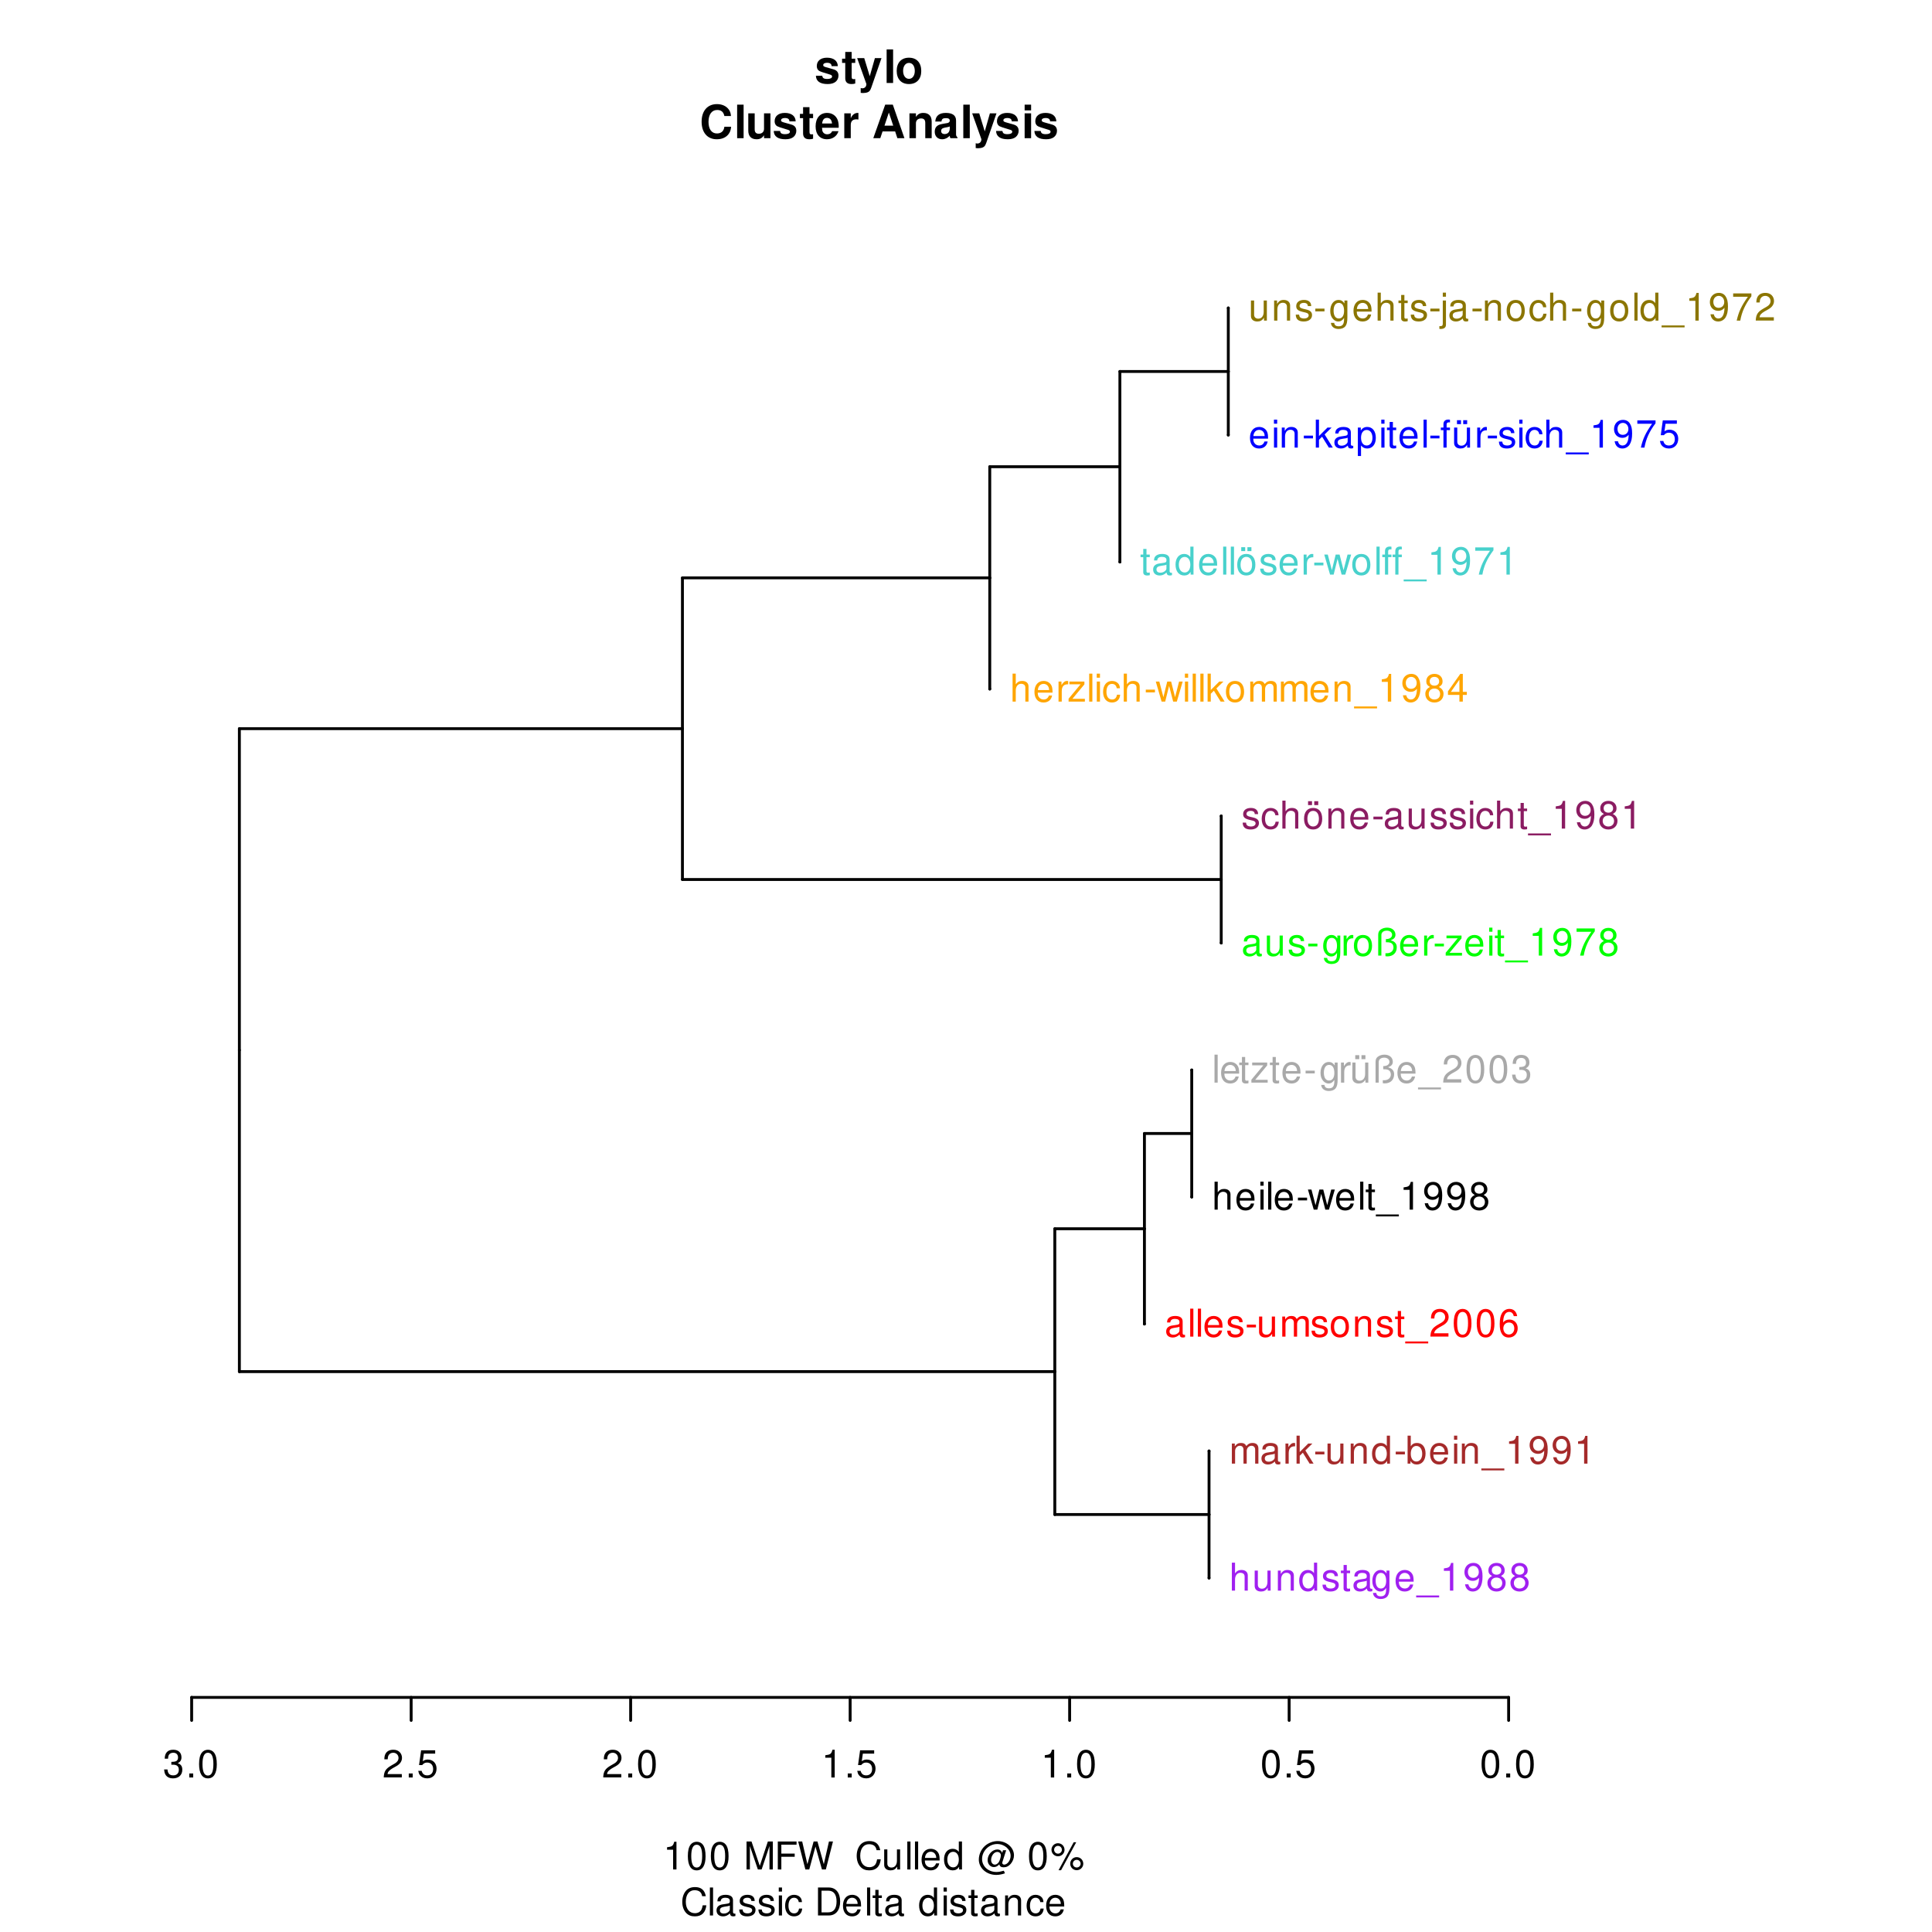 <?xml version="1.0" encoding="UTF-8"?>
<svg xmlns="http://www.w3.org/2000/svg" xmlns:xlink="http://www.w3.org/1999/xlink" width="504pt" height="504pt" viewBox="0 0 504 504" version="1.1">
<defs>
<g>
<symbol overflow="visible" id="glyph0-0">
<path style="stroke:none;" d=""/>
</symbol>
<symbol overflow="visible" id="glyph0-1">
<path style="stroke:none;" d="M 2.203 -3.328 L 2.688 -3.328 C 3.656 -3.328 4.156 -2.875 4.156 -2.016 C 4.156 -1.094 3.609 -0.547 2.703 -0.547 C 1.734 -0.547 1.266 -1.047 1.203 -2.094 L 0.312 -2.094 C 0.359 -1.516 0.453 -1.141 0.625 -0.812 C 1 -0.125 1.688 0.234 2.656 0.234 C 4.125 0.234 5.062 -0.656 5.062 -2.016 C 5.062 -2.938 4.703 -3.438 3.859 -3.734 C 4.516 -4.016 4.844 -4.516 4.844 -5.234 C 4.844 -6.484 4.047 -7.234 2.688 -7.234 C 1.266 -7.234 0.5 -6.438 0.469 -4.906 L 1.344 -4.906 C 1.359 -5.344 1.406 -5.594 1.516 -5.812 C 1.703 -6.219 2.156 -6.453 2.703 -6.453 C 3.484 -6.453 3.953 -5.984 3.953 -5.203 C 3.953 -4.703 3.766 -4.391 3.375 -4.219 C 3.141 -4.125 2.812 -4.078 2.203 -4.062 Z M 2.203 -3.328 "/>
</symbol>
<symbol overflow="visible" id="glyph0-2">
<path style="stroke:none;" d="M 1.906 -1.047 L 0.875 -1.047 L 0.875 0 L 1.906 0 Z M 1.906 -1.047 "/>
</symbol>
<symbol overflow="visible" id="glyph0-3">
<path style="stroke:none;" d="M 2.75 -7.234 C 2.094 -7.234 1.484 -6.938 1.125 -6.438 C 0.656 -5.797 0.438 -4.844 0.438 -3.5 C 0.438 -1.062 1.234 0.234 2.75 0.234 C 4.25 0.234 5.062 -1.062 5.062 -3.438 C 5.062 -4.844 4.844 -5.781 4.375 -6.438 C 4.016 -6.938 3.422 -7.234 2.75 -7.234 Z M 2.75 -6.453 C 3.703 -6.453 4.172 -5.484 4.172 -3.516 C 4.172 -1.453 3.703 -0.5 2.734 -0.5 C 1.797 -0.5 1.328 -1.5 1.328 -3.484 C 1.328 -5.484 1.797 -6.453 2.75 -6.453 Z M 2.75 -6.453 "/>
</symbol>
<symbol overflow="visible" id="glyph0-4">
<path style="stroke:none;" d="M 5.062 -0.875 L 1.328 -0.875 C 1.422 -1.469 1.734 -1.844 2.609 -2.375 L 3.609 -2.938 C 4.594 -3.484 5.109 -4.234 5.109 -5.125 C 5.109 -5.719 4.875 -6.281 4.453 -6.672 C 4.031 -7.047 3.516 -7.234 2.844 -7.234 C 1.938 -7.234 1.266 -6.906 0.875 -6.297 C 0.625 -5.906 0.516 -5.453 0.5 -4.734 L 1.375 -4.734 C 1.406 -5.219 1.469 -5.516 1.594 -5.75 C 1.812 -6.188 2.281 -6.453 2.812 -6.453 C 3.609 -6.453 4.203 -5.875 4.203 -5.094 C 4.203 -4.516 3.875 -4.016 3.25 -3.656 L 2.328 -3.125 C 0.844 -2.266 0.422 -1.594 0.344 -0.016 L 5.062 -0.016 Z M 5.062 -0.875 "/>
</symbol>
<symbol overflow="visible" id="glyph0-5">
<path style="stroke:none;" d="M 4.766 -7.094 L 1.094 -7.094 L 0.562 -3.234 L 1.375 -3.234 C 1.797 -3.719 2.125 -3.891 2.688 -3.891 C 3.641 -3.891 4.234 -3.234 4.234 -2.188 C 4.234 -1.172 3.641 -0.547 2.688 -0.547 C 1.906 -0.547 1.438 -0.938 1.234 -1.734 L 0.344 -1.734 C 0.469 -1.156 0.562 -0.875 0.781 -0.625 C 1.188 -0.078 1.906 0.234 2.703 0.234 C 4.125 0.234 5.125 -0.812 5.125 -2.312 C 5.125 -3.703 4.203 -4.672 2.844 -4.672 C 2.344 -4.672 1.938 -4.547 1.531 -4.234 L 1.812 -6.219 L 4.766 -6.219 Z M 4.766 -7.094 "/>
</symbol>
<symbol overflow="visible" id="glyph0-6">
<path style="stroke:none;" d="M 2.594 -5.156 L 2.594 0 L 3.469 0 L 3.469 -7.234 L 2.891 -7.234 C 2.578 -6.125 2.375 -5.969 1.016 -5.797 L 1.016 -5.156 Z M 2.594 -5.156 "/>
</symbol>
<symbol overflow="visible" id="glyph0-7">
<path style="stroke:none;" d="M 0.703 -7.297 L 0.703 0 L 1.531 0 L 1.531 -2.891 C 1.531 -3.953 2.094 -4.656 2.953 -4.656 C 3.234 -4.656 3.484 -4.578 3.688 -4.438 C 3.938 -4.25 4.031 -4 4.031 -3.625 L 4.031 0 L 4.859 0 L 4.859 -3.953 C 4.859 -4.844 4.234 -5.391 3.203 -5.391 C 2.469 -5.391 2.016 -5.156 1.531 -4.516 L 1.531 -7.297 Z M 0.703 -7.297 "/>
</symbol>
<symbol overflow="visible" id="glyph0-8">
<path style="stroke:none;" d="M 4.812 0 L 4.812 -5.234 L 3.984 -5.234 L 3.984 -2.266 C 3.984 -1.203 3.438 -0.5 2.562 -0.5 C 1.906 -0.5 1.484 -0.906 1.484 -1.531 L 1.484 -5.234 L 0.656 -5.234 L 0.656 -1.203 C 0.656 -0.328 1.297 0.234 2.312 0.234 C 3.094 0.234 3.578 -0.047 4.062 -0.734 L 4.062 0 Z M 4.812 0 "/>
</symbol>
<symbol overflow="visible" id="glyph0-9">
<path style="stroke:none;" d="M 0.703 -5.234 L 0.703 0 L 1.547 0 L 1.547 -2.891 C 1.547 -3.953 2.094 -4.656 2.953 -4.656 C 3.625 -4.656 4.047 -4.266 4.047 -3.625 L 4.047 0 L 4.875 0 L 4.875 -3.953 C 4.875 -4.828 4.219 -5.391 3.203 -5.391 C 2.438 -5.391 1.938 -5.094 1.469 -4.359 L 1.469 -5.234 Z M 0.703 -5.234 "/>
</symbol>
<symbol overflow="visible" id="glyph0-10">
<path style="stroke:none;" d="M 4.953 -7.297 L 4.125 -7.297 L 4.125 -4.578 C 3.766 -5.109 3.203 -5.391 2.516 -5.391 C 1.156 -5.391 0.266 -4.297 0.266 -2.625 C 0.266 -0.859 1.125 0.234 2.547 0.234 C 3.266 0.234 3.766 -0.047 4.203 -0.688 L 4.203 0 L 4.953 0 Z M 2.656 -4.609 C 3.547 -4.609 4.125 -3.812 4.125 -2.562 C 4.125 -1.344 3.547 -0.547 2.656 -0.547 C 1.734 -0.547 1.125 -1.359 1.125 -2.578 C 1.125 -3.797 1.734 -4.609 2.656 -4.609 Z M 2.656 -4.609 "/>
</symbol>
<symbol overflow="visible" id="glyph0-11">
<path style="stroke:none;" d="M 4.375 -3.781 C 4.375 -4.812 3.688 -5.391 2.484 -5.391 C 1.266 -5.391 0.469 -4.766 0.469 -3.797 C 0.469 -2.969 0.891 -2.578 2.125 -2.281 L 2.906 -2.094 C 3.484 -1.953 3.719 -1.734 3.719 -1.375 C 3.719 -0.875 3.234 -0.547 2.5 -0.547 C 2.047 -0.547 1.672 -0.672 1.453 -0.891 C 1.328 -1.047 1.266 -1.188 1.219 -1.562 L 0.344 -1.562 C 0.375 -0.344 1.062 0.234 2.438 0.234 C 3.75 0.234 4.594 -0.422 4.594 -1.438 C 4.594 -2.203 4.156 -2.641 3.109 -2.891 L 2.312 -3.078 C 1.625 -3.234 1.344 -3.453 1.344 -3.828 C 1.344 -4.312 1.766 -4.625 2.453 -4.625 C 3.125 -4.625 3.484 -4.328 3.5 -3.781 Z M 4.375 -3.781 "/>
</symbol>
<symbol overflow="visible" id="glyph0-12">
<path style="stroke:none;" d="M 2.547 -5.234 L 1.688 -5.234 L 1.688 -6.688 L 0.844 -6.688 L 0.844 -5.234 L 0.141 -5.234 L 0.141 -4.562 L 0.844 -4.562 L 0.844 -0.594 C 0.844 -0.062 1.203 0.234 1.859 0.234 C 2.078 0.234 2.266 0.203 2.547 0.156 L 2.547 -0.547 C 2.422 -0.516 2.312 -0.5 2.141 -0.5 C 1.781 -0.5 1.688 -0.594 1.688 -0.969 L 1.688 -4.562 L 2.547 -4.562 Z M 2.547 -5.234 "/>
</symbol>
<symbol overflow="visible" id="glyph0-13">
<path style="stroke:none;" d="M 5.344 -0.484 C 5.266 -0.469 5.219 -0.469 5.172 -0.469 C 4.875 -0.469 4.719 -0.625 4.719 -0.875 L 4.719 -3.953 C 4.719 -4.891 4.047 -5.391 2.75 -5.391 C 1.984 -5.391 1.375 -5.172 1.016 -4.781 C 0.766 -4.516 0.672 -4.203 0.656 -3.688 L 1.484 -3.688 C 1.562 -4.328 1.938 -4.625 2.719 -4.625 C 3.484 -4.625 3.891 -4.344 3.891 -3.844 L 3.891 -3.625 C 3.875 -3.266 3.703 -3.125 3.016 -3.047 C 1.844 -2.891 1.656 -2.844 1.344 -2.719 C 0.734 -2.453 0.422 -2 0.422 -1.312 C 0.422 -0.375 1.078 0.234 2.141 0.234 C 2.797 0.234 3.328 0 3.922 -0.547 C 3.984 0 4.234 0.234 4.781 0.234 C 4.953 0.234 5.062 0.203 5.344 0.141 Z M 3.891 -1.656 C 3.891 -1.375 3.812 -1.203 3.562 -0.969 C 3.219 -0.656 2.812 -0.5 2.312 -0.5 C 1.672 -0.5 1.297 -0.812 1.297 -1.344 C 1.297 -1.891 1.656 -2.172 2.547 -2.297 C 3.438 -2.422 3.609 -2.453 3.891 -2.594 Z M 3.891 -1.656 "/>
</symbol>
<symbol overflow="visible" id="glyph0-14">
<path style="stroke:none;" d="M 4.047 -5.234 L 4.047 -4.484 C 3.625 -5.109 3.156 -5.391 2.5 -5.391 C 1.234 -5.391 0.344 -4.203 0.344 -2.531 C 0.344 -1.656 0.562 -1.016 1.016 -0.484 C 1.406 -0.016 1.906 0.234 2.438 0.234 C 3.062 0.234 3.516 -0.047 3.953 -0.703 L 3.953 -0.438 C 3.953 0.953 3.562 1.484 2.531 1.484 C 1.812 1.484 1.453 1.203 1.375 0.594 L 0.516 0.594 C 0.594 1.562 1.375 2.188 2.516 2.188 C 3.281 2.188 3.922 1.938 4.266 1.516 C 4.656 1.016 4.812 0.375 4.812 -0.859 L 4.812 -5.234 Z M 2.578 -4.625 C 3.453 -4.625 3.953 -3.875 3.953 -2.547 C 3.953 -1.281 3.453 -0.547 2.578 -0.547 C 1.719 -0.547 1.219 -1.297 1.219 -2.578 C 1.219 -3.859 1.719 -4.625 2.578 -4.625 Z M 2.578 -4.625 "/>
</symbol>
<symbol overflow="visible" id="glyph0-15">
<path style="stroke:none;" d="M 5.125 -2.344 C 5.125 -3.141 5.062 -3.625 4.922 -4.016 C 4.578 -4.875 3.781 -5.391 2.797 -5.391 C 1.344 -5.391 0.406 -4.281 0.406 -2.547 C 0.406 -0.812 1.297 0.234 2.781 0.234 C 3.984 0.234 4.812 -0.453 5.016 -1.594 L 4.188 -1.594 C 3.953 -0.906 3.484 -0.547 2.812 -0.547 C 2.281 -0.547 1.828 -0.781 1.547 -1.219 C 1.344 -1.516 1.281 -1.812 1.266 -2.344 Z M 1.297 -3.016 C 1.359 -3.984 1.953 -4.625 2.797 -4.625 C 3.641 -4.625 4.234 -3.953 4.234 -3.016 Z M 1.297 -3.016 "/>
</symbol>
<symbol overflow="visible" id="glyph0-16">
<path style="stroke:none;" d="M 5.781 1.266 L -0.219 1.266 L -0.219 1.766 L 5.781 1.766 Z M 5.781 1.266 "/>
</symbol>
<symbol overflow="visible" id="glyph0-17">
<path style="stroke:none;" d="M 0.531 -1.656 C 0.703 -0.469 1.453 0.234 2.547 0.234 C 3.328 0.234 4.031 -0.156 4.453 -0.797 C 4.891 -1.516 5.094 -2.391 5.094 -3.703 C 5.094 -4.922 4.906 -5.688 4.484 -6.328 C 4.094 -6.922 3.484 -7.234 2.703 -7.234 C 1.344 -7.234 0.375 -6.219 0.375 -4.812 C 0.375 -3.484 1.281 -2.547 2.562 -2.547 C 3.234 -2.547 3.734 -2.797 4.188 -3.344 C 4.172 -1.547 3.609 -0.547 2.594 -0.547 C 1.984 -0.547 1.547 -0.953 1.406 -1.656 Z M 2.688 -6.453 C 3.516 -6.453 4.125 -5.766 4.125 -4.844 C 4.125 -3.953 3.531 -3.328 2.656 -3.328 C 1.812 -3.328 1.281 -3.938 1.281 -4.891 C 1.281 -5.797 1.875 -6.453 2.688 -6.453 Z M 2.688 -6.453 "/>
</symbol>
<symbol overflow="visible" id="glyph0-18">
<path style="stroke:none;" d="M 3.906 -3.812 C 4.656 -4.266 4.875 -4.625 4.875 -5.297 C 4.875 -6.438 4.016 -7.234 2.75 -7.234 C 1.5 -7.234 0.625 -6.438 0.625 -5.312 C 0.625 -4.625 0.844 -4.266 1.578 -3.812 C 0.766 -3.406 0.375 -2.812 0.375 -2.016 C 0.375 -0.688 1.344 0.234 2.75 0.234 C 4.156 0.234 5.125 -0.688 5.125 -2.016 C 5.125 -2.812 4.734 -3.406 3.906 -3.812 Z M 2.75 -6.453 C 3.5 -6.453 3.984 -6 3.984 -5.281 C 3.984 -4.594 3.484 -4.156 2.75 -4.156 C 2 -4.156 1.516 -4.594 1.516 -5.297 C 1.516 -6 2 -6.453 2.75 -6.453 Z M 2.75 -3.406 C 3.625 -3.406 4.234 -2.828 4.234 -1.984 C 4.234 -1.125 3.641 -0.547 2.734 -0.547 C 1.875 -0.547 1.266 -1.141 1.266 -1.984 C 1.266 -2.844 1.859 -3.406 2.75 -3.406 Z M 2.75 -3.406 "/>
</symbol>
<symbol overflow="visible" id="glyph0-19">
<path style="stroke:none;" d="M 0.703 -5.234 L 0.703 0 L 1.547 0 L 1.547 -3.297 C 1.547 -4.047 2.094 -4.656 2.766 -4.656 C 3.391 -4.656 3.734 -4.281 3.734 -3.609 L 3.734 0 L 4.578 0 L 4.578 -3.297 C 4.578 -4.047 5.125 -4.656 5.812 -4.656 C 6.422 -4.656 6.781 -4.266 6.781 -3.609 L 6.781 0 L 7.625 0 L 7.625 -3.938 C 7.625 -4.875 7.078 -5.391 6.094 -5.391 C 5.406 -5.391 4.984 -5.188 4.484 -4.594 C 4.188 -5.156 3.766 -5.391 3.078 -5.391 C 2.375 -5.391 1.906 -5.125 1.469 -4.5 L 1.469 -5.234 Z M 0.703 -5.234 "/>
</symbol>
<symbol overflow="visible" id="glyph0-20">
<path style="stroke:none;" d="M 0.688 -5.234 L 0.688 0 L 1.531 0 L 1.531 -2.719 C 1.547 -3.984 2.062 -4.547 3.203 -4.516 L 3.203 -5.359 C 3.062 -5.375 2.984 -5.391 2.891 -5.391 C 2.344 -5.391 1.938 -5.062 1.453 -4.297 L 1.453 -5.234 Z M 0.688 -5.234 "/>
</symbol>
<symbol overflow="visible" id="glyph0-21">
<path style="stroke:none;" d="M 1.406 -7.297 L 0.578 -7.297 L 0.578 0 L 1.406 0 L 1.406 -2.047 L 2.219 -2.844 L 3.984 0 L 5.016 0 L 2.875 -3.438 L 4.703 -5.234 L 3.625 -5.234 L 1.406 -3.016 Z M 1.406 -7.297 "/>
</symbol>
<symbol overflow="visible" id="glyph0-22">
<path style="stroke:none;" d="M 2.844 -3.125 L 0.453 -3.125 L 0.453 -2.406 L 2.844 -2.406 Z M 2.844 -3.125 "/>
</symbol>
<symbol overflow="visible" id="glyph0-23">
<path style="stroke:none;" d="M 0.547 -7.297 L 0.547 0 L 1.297 0 L 1.297 -0.672 C 1.688 -0.062 2.219 0.234 2.953 0.234 C 4.328 0.234 5.234 -0.906 5.234 -2.641 C 5.234 -4.344 4.375 -5.391 2.984 -5.391 C 2.266 -5.391 1.766 -5.125 1.375 -4.531 L 1.375 -7.297 Z M 2.828 -4.609 C 3.766 -4.609 4.359 -3.797 4.359 -2.547 C 4.359 -1.359 3.734 -0.547 2.828 -0.547 C 1.938 -0.547 1.375 -1.344 1.375 -2.578 C 1.375 -3.812 1.938 -4.609 2.828 -4.609 Z M 2.828 -4.609 "/>
</symbol>
<symbol overflow="visible" id="glyph0-24">
<path style="stroke:none;" d="M 1.5 -5.234 L 0.672 -5.234 L 0.672 0 L 1.5 0 Z M 1.5 -7.297 L 0.656 -7.297 L 0.656 -6.234 L 1.5 -6.234 Z M 1.5 -7.297 "/>
</symbol>
<symbol overflow="visible" id="glyph0-25">
<path style="stroke:none;" d="M 1.516 -7.297 L 0.688 -7.297 L 0.688 0 L 1.516 0 Z M 1.516 -7.297 "/>
</symbol>
<symbol overflow="visible" id="glyph0-26">
<path style="stroke:none;" d="M 2.719 -5.391 C 1.234 -5.391 0.359 -4.344 0.359 -2.578 C 0.359 -0.812 1.234 0.234 2.734 0.234 C 4.203 0.234 5.094 -0.812 5.094 -2.547 C 5.094 -4.359 4.234 -5.391 2.719 -5.391 Z M 2.734 -4.625 C 3.672 -4.625 4.234 -3.844 4.234 -2.547 C 4.234 -1.312 3.656 -0.547 2.734 -0.547 C 1.797 -0.547 1.234 -1.312 1.234 -2.578 C 1.234 -3.844 1.797 -4.625 2.734 -4.625 Z M 2.734 -4.625 "/>
</symbol>
<symbol overflow="visible" id="glyph0-27">
<path style="stroke:none;" d="M 4.984 -5.344 C 4.812 -6.531 4.047 -7.234 2.969 -7.234 C 2.188 -7.234 1.484 -6.844 1.062 -6.203 C 0.625 -5.484 0.438 -4.609 0.438 -3.297 C 0.438 -2.078 0.594 -1.312 1.031 -0.672 C 1.406 -0.078 2.031 0.234 2.812 0.234 C 4.156 0.234 5.125 -0.781 5.125 -2.188 C 5.125 -3.516 4.234 -4.453 2.953 -4.453 C 2.266 -4.453 1.703 -4.203 1.328 -3.672 C 1.344 -5.453 1.906 -6.453 2.906 -6.453 C 3.531 -6.453 3.953 -6.047 4.094 -5.344 Z M 2.844 -3.688 C 3.703 -3.688 4.234 -3.078 4.234 -2.125 C 4.234 -1.203 3.625 -0.547 2.812 -0.547 C 2 -0.547 1.375 -1.234 1.375 -2.156 C 1.375 -3.062 1.984 -3.688 2.844 -3.688 Z M 2.844 -3.688 "/>
</symbol>
<symbol overflow="visible" id="glyph0-28">
<path style="stroke:none;" d="M 5.547 0 L 7.078 -5.234 L 6.141 -5.234 L 5.094 -1.156 L 4.062 -5.234 L 3.047 -5.234 L 2.047 -1.156 L 0.984 -5.234 L 0.062 -5.234 L 1.578 0 L 2.516 0 L 3.531 -4.109 L 4.594 0 Z M 5.547 0 "/>
</symbol>
<symbol overflow="visible" id="glyph0-29">
<path style="stroke:none;" d="M 4.438 -5.234 L 0.516 -5.234 L 0.516 -4.516 L 3.438 -4.516 L 0.312 -0.75 L 0.312 0 L 4.562 0 L 4.562 -0.734 L 1.312 -0.734 L 4.438 -4.5 Z M 4.438 -5.234 "/>
</symbol>
<symbol overflow="visible" id="glyph0-30">
<path style="stroke:none;" d="M 4.812 0 L 4.812 -5.234 L 3.984 -5.234 L 3.984 -2.266 C 3.984 -1.203 3.438 -0.5 2.562 -0.5 C 1.906 -0.5 1.484 -0.906 1.484 -1.531 L 1.484 -5.234 L 0.656 -5.234 L 0.656 -1.203 C 0.656 -0.328 1.297 0.234 2.312 0.234 C 3.094 0.234 3.578 -0.047 4.062 -0.734 L 4.062 0 Z M 2.453 -7.156 L 1.406 -7.156 L 1.406 -6.125 L 2.453 -6.125 Z M 4.062 -7.156 L 3.031 -7.156 L 3.031 -6.125 L 4.062 -6.125 Z M 4.062 -7.156 "/>
</symbol>
<symbol overflow="visible" id="glyph0-31">
<path style="stroke:none;" d="M 2.703 -3.484 L 2.875 -3.484 C 3.406 -3.484 3.641 -3.453 3.891 -3.359 C 4.406 -3.172 4.688 -2.734 4.688 -2.125 C 4.688 -1.234 3.984 -0.625 3 -0.625 L 2.594 -0.625 L 2.594 0.156 C 2.766 0.188 2.875 0.203 3.062 0.203 C 4.594 0.203 5.547 -0.719 5.547 -2.188 C 5.547 -2.734 5.391 -3.125 5.016 -3.469 C 4.734 -3.719 4.469 -3.844 3.953 -4.016 C 4.812 -4.297 5.203 -4.734 5.203 -5.453 C 5.203 -6.547 4.312 -7.297 3.016 -7.297 C 2.344 -7.297 1.734 -7.094 1.266 -6.734 C 0.875 -6.422 0.703 -6.016 0.703 -5.375 L 0.703 0 L 1.531 0 L 1.531 -5.375 C 1.531 -6.062 2.094 -6.516 2.953 -6.516 C 3.766 -6.516 4.328 -6.062 4.328 -5.422 C 4.328 -4.766 3.703 -4.312 2.812 -4.312 L 2.703 -4.312 Z M 2.703 -3.484 "/>
</symbol>
<symbol overflow="visible" id="glyph0-32">
<path style="stroke:none;" d="M 5.203 -7.094 L 0.453 -7.094 L 0.453 -6.219 L 4.297 -6.219 C 2.594 -3.812 1.906 -2.328 1.375 0 L 2.312 0 C 2.703 -2.266 3.594 -4.219 5.203 -6.344 Z M 5.203 -7.094 "/>
</symbol>
<symbol overflow="visible" id="glyph0-33">
<path style="stroke:none;" d="M 4.703 -3.484 C 4.672 -3.984 4.562 -4.312 4.359 -4.609 C 4 -5.094 3.375 -5.391 2.641 -5.391 C 1.219 -5.391 0.312 -4.266 0.312 -2.531 C 0.312 -0.844 1.203 0.234 2.625 0.234 C 3.875 0.234 4.672 -0.516 4.766 -1.797 L 3.938 -1.797 C 3.797 -0.953 3.359 -0.547 2.656 -0.547 C 1.734 -0.547 1.188 -1.297 1.188 -2.531 C 1.188 -3.844 1.719 -4.625 2.625 -4.625 C 3.328 -4.625 3.766 -4.203 3.875 -3.484 Z M 4.703 -3.484 "/>
</symbol>
<symbol overflow="visible" id="glyph0-34">
<path style="stroke:none;" d="M 2.719 -5.391 C 1.234 -5.391 0.359 -4.344 0.359 -2.578 C 0.359 -0.812 1.234 0.234 2.734 0.234 C 4.203 0.234 5.094 -0.812 5.094 -2.547 C 5.094 -4.359 4.234 -5.391 2.719 -5.391 Z M 2.734 -4.625 C 3.672 -4.625 4.234 -3.844 4.234 -2.547 C 4.234 -1.312 3.656 -0.547 2.734 -0.547 C 1.797 -0.547 1.234 -1.312 1.234 -2.578 C 1.234 -3.844 1.797 -4.625 2.734 -4.625 Z M 2.438 -7.156 L 1.406 -7.156 L 1.406 -6.125 L 2.438 -6.125 Z M 4.062 -7.156 L 3.016 -7.156 L 3.016 -6.125 L 4.062 -6.125 Z M 4.062 -7.156 "/>
</symbol>
<symbol overflow="visible" id="glyph0-35">
<path style="stroke:none;" d="M 3.266 -1.75 L 3.266 0 L 4.156 0 L 4.156 -1.75 L 5.203 -1.75 L 5.203 -2.547 L 4.156 -2.547 L 4.156 -7.234 L 3.5 -7.234 L 0.281 -2.688 L 0.281 -1.75 Z M 3.266 -2.547 L 1.047 -2.547 L 3.266 -5.734 Z M 3.266 -2.547 "/>
</symbol>
<symbol overflow="visible" id="glyph0-36">
<path style="stroke:none;" d="M 2.594 -5.234 L 1.734 -5.234 L 1.734 -6.062 C 1.734 -6.406 1.922 -6.594 2.312 -6.594 C 2.375 -6.594 2.406 -6.594 2.594 -6.578 L 2.594 -7.266 C 2.406 -7.312 2.297 -7.312 2.125 -7.312 C 1.359 -7.312 0.906 -6.875 0.906 -6.125 L 0.906 -5.234 L 0.203 -5.234 L 0.203 -4.562 L 0.906 -4.562 L 0.906 0 L 1.734 0 L 1.734 -4.562 L 2.594 -4.562 Z M 5.297 -5.234 L 4.422 -5.234 L 4.422 -6.062 C 4.422 -6.406 4.609 -6.594 5 -6.594 C 5.062 -6.594 5.094 -6.594 5.297 -6.578 L 5.297 -7.266 C 5.094 -7.312 4.984 -7.312 4.812 -7.312 C 4.047 -7.312 3.594 -6.875 3.594 -6.125 L 3.594 -5.234 L 2.891 -5.234 L 2.891 -4.562 L 3.594 -4.562 L 3.594 0 L 4.422 0 L 4.422 -4.562 L 5.297 -4.562 Z M 5.297 -5.234 "/>
</symbol>
<symbol overflow="visible" id="glyph0-37">
<path style="stroke:none;" d="M 0.547 2.188 L 1.375 2.188 L 1.375 -0.547 C 1.812 -0.016 2.312 0.234 2.984 0.234 C 4.344 0.234 5.234 -0.859 5.234 -2.531 C 5.234 -4.297 4.375 -5.391 2.984 -5.391 C 2.266 -5.391 1.703 -5.062 1.312 -4.453 L 1.312 -5.234 L 0.547 -5.234 Z M 2.844 -4.609 C 3.766 -4.609 4.359 -3.797 4.359 -2.547 C 4.359 -1.359 3.75 -0.547 2.844 -0.547 C 1.953 -0.547 1.375 -1.344 1.375 -2.578 C 1.375 -3.812 1.953 -4.609 2.844 -4.609 Z M 2.844 -4.609 "/>
</symbol>
<symbol overflow="visible" id="glyph0-38">
<path style="stroke:none;" d="M 2.578 -5.234 L 1.703 -5.234 L 1.703 -6.062 C 1.703 -6.406 1.906 -6.594 2.297 -6.594 C 2.359 -6.594 2.391 -6.594 2.578 -6.578 L 2.578 -7.266 C 2.391 -7.312 2.281 -7.312 2.109 -7.312 C 1.344 -7.312 0.875 -6.875 0.875 -6.125 L 0.875 -5.234 L 0.188 -5.234 L 0.188 -4.562 L 0.875 -4.562 L 0.875 0 L 1.703 0 L 1.703 -4.562 L 2.578 -4.562 Z M 2.578 -5.234 "/>
</symbol>
<symbol overflow="visible" id="glyph0-39">
<path style="stroke:none;" d="M 0.703 -5.234 L 0.703 0.766 C 0.703 1.281 0.547 1.453 0.016 1.453 C -0.047 1.453 -0.062 1.453 -0.188 1.438 L -0.188 2.156 C -0.078 2.172 -0.031 2.188 0.094 2.188 C 1.047 2.188 1.531 1.812 1.531 1.094 L 1.531 -5.234 Z M 1.531 -7.297 L 0.703 -7.297 L 0.703 -6.234 L 1.531 -6.234 Z M 1.531 -7.297 "/>
</symbol>
<symbol overflow="visible" id="glyph0-40">
<path style="stroke:none;" d=""/>
</symbol>
<symbol overflow="visible" id="glyph0-41">
<path style="stroke:none;" d="M 4.688 0 L 6.734 -6.109 L 6.734 0 L 7.609 0 L 7.609 -7.297 L 6.312 -7.297 L 4.203 -0.938 L 2.047 -7.297 L 0.75 -7.297 L 0.75 0 L 1.625 0 L 1.625 -6.109 L 3.703 0 Z M 4.688 0 "/>
</symbol>
<symbol overflow="visible" id="glyph0-42">
<path style="stroke:none;" d="M 1.828 -3.312 L 5.312 -3.312 L 5.312 -4.141 L 1.828 -4.141 L 1.828 -6.469 L 5.797 -6.469 L 5.797 -7.297 L 0.906 -7.297 L 0.906 0 L 1.828 0 Z M 1.828 -3.312 "/>
</symbol>
<symbol overflow="visible" id="glyph0-43">
<path style="stroke:none;" d="M 7.438 0 L 9.297 -7.297 L 8.25 -7.297 L 6.906 -1.375 L 5.25 -7.297 L 4.25 -7.297 L 2.625 -1.375 L 1.266 -7.297 L 0.219 -7.297 L 2.094 0 L 3.109 0 L 4.734 -5.984 L 6.422 0 Z M 7.438 0 "/>
</symbol>
<symbol overflow="visible" id="glyph0-44">
<path style="stroke:none;" d="M 6.625 -5.031 C 6.328 -6.625 5.406 -7.406 3.812 -7.406 C 2.828 -7.406 2.047 -7.094 1.5 -6.5 C 0.844 -5.781 0.484 -4.734 0.484 -3.562 C 0.484 -2.359 0.844 -1.328 1.531 -0.625 C 2.094 -0.047 2.812 0.234 3.766 0.234 C 5.547 0.234 6.547 -0.734 6.766 -2.656 L 5.812 -2.656 C 5.734 -2.156 5.625 -1.812 5.484 -1.531 C 5.188 -0.938 4.562 -0.594 3.781 -0.594 C 2.328 -0.594 1.406 -1.75 1.406 -3.562 C 1.406 -5.438 2.281 -6.594 3.703 -6.594 C 4.297 -6.594 4.844 -6.422 5.141 -6.125 C 5.406 -5.875 5.562 -5.578 5.672 -5.031 Z M 6.625 -5.031 "/>
</symbol>
<symbol overflow="visible" id="glyph0-45">
<path style="stroke:none;" d="M 6.656 -5.016 L 6.438 -4.344 C 6.188 -4.938 5.766 -5.219 5.203 -5.219 C 3.875 -5.219 2.641 -3.906 2.641 -2.453 C 2.641 -1.406 3.344 -0.625 4.266 -0.625 C 4.797 -0.625 5.234 -0.844 5.688 -1.344 C 5.781 -0.828 6.156 -0.562 6.797 -0.562 C 7.547 -0.562 8.141 -0.859 8.656 -1.453 C 9.203 -2.094 9.516 -2.906 9.516 -3.688 C 9.516 -5.734 7.578 -7.406 5.25 -7.406 C 4.062 -7.406 2.797 -6.922 1.922 -6.125 C 0.938 -5.234 0.344 -3.891 0.344 -2.578 C 0.344 -0.359 2.359 1.422 4.891 1.422 C 5.625 1.422 6.422 1.266 7.156 1 L 6.875 0.328 C 6.047 0.562 5.484 0.656 4.938 0.656 C 2.812 0.656 1.188 -0.812 1.188 -2.734 C 1.188 -4.828 3.016 -6.641 5.125 -6.641 C 7.047 -6.641 8.641 -5.234 8.641 -3.562 C 8.641 -2.406 7.812 -1.266 6.953 -1.266 C 6.688 -1.266 6.453 -1.469 6.453 -1.703 C 6.453 -1.797 6.5 -1.984 6.578 -2.203 L 7.484 -5.016 Z M 5.156 -4.578 C 5.703 -4.578 6.125 -4.172 6.094 -3.625 C 6.062 -3.125 5.797 -2.281 5.547 -1.906 C 5.266 -1.5 4.906 -1.266 4.531 -1.266 C 3.984 -1.266 3.547 -1.781 3.547 -2.438 C 3.547 -3.562 4.312 -4.578 5.156 -4.578 Z M 5.156 -4.578 "/>
</symbol>
<symbol overflow="visible" id="glyph0-46">
<path style="stroke:none;" d="M 1.984 -6.844 C 1.047 -6.844 0.297 -6.078 0.297 -5.141 C 0.297 -4.203 1.047 -3.438 2 -3.438 C 2.938 -3.438 3.703 -4.203 3.703 -5.125 C 3.703 -6.094 2.953 -6.844 1.984 -6.844 Z M 1.984 -6.156 C 2.562 -6.156 3.016 -5.703 3.016 -5.125 C 3.016 -4.578 2.547 -4.125 2 -4.125 C 1.438 -4.125 0.984 -4.578 0.984 -5.141 C 0.984 -5.703 1.438 -6.156 1.984 -6.156 Z M 6.094 -7.094 L 2.141 0.203 L 2.797 0.203 L 6.75 -7.094 Z M 6.875 -3.219 C 5.938 -3.219 5.188 -2.453 5.188 -1.516 C 5.188 -0.562 5.938 0.188 6.891 0.188 C 7.812 0.188 8.594 -0.562 8.594 -1.5 C 8.594 -2.453 7.844 -3.219 6.875 -3.219 Z M 6.875 -2.516 C 7.453 -2.516 7.906 -2.062 7.906 -1.5 C 7.906 -0.953 7.438 -0.516 6.891 -0.516 C 6.312 -0.516 5.875 -0.953 5.875 -1.516 C 5.875 -2.062 6.312 -2.516 6.875 -2.516 Z M 6.875 -2.516 "/>
</symbol>
<symbol overflow="visible" id="glyph0-47">
<path style="stroke:none;" d="M 0.891 0 L 3.703 0 C 5.547 0 6.672 -1.375 6.672 -3.656 C 6.672 -5.906 5.547 -7.297 3.703 -7.297 L 0.891 -7.297 Z M 1.812 -0.812 L 1.812 -6.469 L 3.547 -6.469 C 4.984 -6.469 5.734 -5.5 5.734 -3.641 C 5.734 -1.797 4.984 -0.812 3.547 -0.812 Z M 1.812 -0.812 "/>
</symbol>
<symbol overflow="visible" id="glyph1-0">
<path style="stroke:none;" d=""/>
</symbol>
<symbol overflow="visible" id="glyph1-1">
<path style="stroke:none;" d="M 6.062 -4.391 C 6.031 -5.766 4.984 -6.594 3.234 -6.594 C 1.594 -6.594 0.578 -5.766 0.578 -4.422 C 0.578 -4 0.703 -3.625 0.938 -3.375 C 1.156 -3.141 1.375 -3.031 1.984 -2.828 L 4 -2.203 C 4.422 -2.078 4.562 -1.938 4.562 -1.688 C 4.562 -1.281 4.094 -1.047 3.312 -1.047 C 2.875 -1.047 2.531 -1.109 2.312 -1.266 C 2.141 -1.406 2.062 -1.531 1.984 -1.891 L 0.344 -1.891 C 0.391 -0.453 1.438 0.281 3.406 0.281 C 4.312 0.281 4.984 0.078 5.469 -0.297 C 5.953 -0.688 6.234 -1.281 6.234 -1.922 C 6.234 -2.766 5.812 -3.297 4.969 -3.547 L 2.844 -4.156 C 2.375 -4.312 2.25 -4.406 2.25 -4.672 C 2.25 -5.031 2.641 -5.266 3.234 -5.266 C 4.031 -5.266 4.422 -4.984 4.438 -4.391 Z M 6.062 -4.391 "/>
</symbol>
<symbol overflow="visible" id="glyph1-2">
<path style="stroke:none;" d="M 3.609 -6.344 L 2.672 -6.344 L 2.672 -8.094 L 1 -8.094 L 1 -6.344 L 0.172 -6.344 L 0.172 -5.234 L 1 -5.234 L 1 -1.25 C 1 -0.234 1.531 0.281 2.641 0.281 C 3.031 0.281 3.297 0.234 3.609 0.141 L 3.609 -1.031 C 3.438 -1.016 3.359 -1 3.234 -1 C 2.781 -1 2.672 -1.125 2.672 -1.703 L 2.672 -5.234 L 3.609 -5.234 Z M 3.609 -6.344 "/>
</symbol>
<symbol overflow="visible" id="glyph1-3">
<path style="stroke:none;" d="M 4.734 -6.484 L 3.391 -1.766 L 1.953 -6.484 L 0.109 -6.484 L 2.516 0.266 C 2.516 0.938 2.094 1.391 1.469 1.391 C 1.344 1.391 1.234 1.375 1.031 1.312 L 1.031 2.578 C 1.281 2.609 1.422 2.625 1.625 2.625 C 2.062 2.625 2.547 2.547 2.844 2.422 C 3.312 2.234 3.516 1.969 3.797 1.188 L 6.453 -6.484 Z M 4.734 -6.484 "/>
</symbol>
<symbol overflow="visible" id="glyph1-4">
<path style="stroke:none;" d="M 2.484 -8.75 L 0.797 -8.75 L 0.797 0 L 2.484 0 Z M 2.484 -8.75 "/>
</symbol>
<symbol overflow="visible" id="glyph1-5">
<path style="stroke:none;" d="M 3.609 -6.594 C 1.625 -6.594 0.422 -5.281 0.422 -3.156 C 0.422 -1.016 1.625 0.281 3.625 0.281 C 5.609 0.281 6.828 -1.016 6.828 -3.109 C 6.828 -5.297 5.641 -6.594 3.609 -6.594 Z M 3.625 -5.234 C 4.547 -5.234 5.141 -4.406 5.141 -3.125 C 5.141 -1.922 4.531 -1.078 3.625 -1.078 C 2.719 -1.078 2.094 -1.906 2.094 -3.156 C 2.094 -4.406 2.719 -5.234 3.625 -5.234 Z M 3.625 -5.234 "/>
</symbol>
<symbol overflow="visible" id="glyph1-6">
<path style="stroke:none;" d=""/>
</symbol>
<symbol overflow="visible" id="glyph1-7">
<path style="stroke:none;" d="M 8.188 -5.781 C 8.125 -6.547 7.969 -7.016 7.594 -7.516 C 6.922 -8.406 5.844 -8.891 4.531 -8.891 C 2.062 -8.891 0.531 -7.125 0.531 -4.297 C 0.531 -1.469 2.047 0.281 4.484 0.281 C 6.672 0.281 8.109 -0.984 8.219 -2.984 L 6.469 -2.984 C 6.344 -1.875 5.656 -1.234 4.531 -1.234 C 3.141 -1.234 2.328 -2.359 2.328 -4.266 C 2.328 -6.203 3.188 -7.359 4.594 -7.359 C 5.641 -7.359 6.234 -6.859 6.469 -5.781 Z M 8.188 -5.781 "/>
</symbol>
<symbol overflow="visible" id="glyph1-8">
<path style="stroke:none;" d="M 6.484 0 L 6.484 -6.484 L 4.812 -6.484 L 4.812 -2.422 C 4.812 -1.656 4.281 -1.156 3.453 -1.156 C 2.734 -1.156 2.375 -1.531 2.375 -2.312 L 2.375 -6.484 L 0.703 -6.484 L 0.703 -1.969 C 0.703 -0.531 1.469 0.281 2.875 0.281 C 3.75 0.281 4.328 -0.031 4.812 -0.766 L 4.812 0 Z M 6.484 0 "/>
</symbol>
<symbol overflow="visible" id="glyph1-9">
<path style="stroke:none;" d="M 6.281 -2.719 C 6.297 -2.859 6.297 -2.922 6.297 -3 C 6.297 -3.641 6.203 -4.25 6.047 -4.703 C 5.609 -5.875 4.578 -6.594 3.266 -6.594 C 1.406 -6.594 0.266 -5.25 0.266 -3.078 C 0.266 -1 1.391 0.281 3.234 0.281 C 4.688 0.281 5.859 -0.547 6.234 -1.828 L 4.578 -1.828 C 4.375 -1.312 3.906 -1.016 3.281 -1.016 C 2.812 -1.016 2.422 -1.219 2.188 -1.578 C 2.031 -1.812 1.969 -2.094 1.938 -2.719 Z M 1.969 -3.828 C 2.078 -4.828 2.5 -5.297 3.234 -5.297 C 4.016 -5.297 4.469 -4.781 4.547 -3.828 Z M 1.969 -3.828 "/>
</symbol>
<symbol overflow="visible" id="glyph1-10">
<path style="stroke:none;" d="M 0.75 -6.484 L 0.75 0 L 2.438 0 L 2.438 -3.438 C 2.438 -4.422 2.922 -4.922 3.906 -4.922 C 4.094 -4.922 4.219 -4.906 4.438 -4.875 L 4.438 -6.578 C 4.344 -6.594 4.312 -6.594 4.234 -6.594 C 3.469 -6.594 2.812 -6.078 2.438 -5.203 L 2.438 -6.484 Z M 0.75 -6.484 "/>
</symbol>
<symbol overflow="visible" id="glyph1-11">
<path style="stroke:none;" d="M 6.016 -1.766 L 6.594 0 L 8.438 0 L 5.406 -8.75 L 3.422 -8.75 L 0.312 0 L 2.141 0 L 2.734 -1.766 Z M 5.516 -3.266 L 3.234 -3.266 L 4.375 -6.688 Z M 5.516 -3.266 "/>
</symbol>
<symbol overflow="visible" id="glyph1-12">
<path style="stroke:none;" d="M 0.75 -6.484 L 0.75 0 L 2.438 0 L 2.438 -3.891 C 2.438 -4.656 2.969 -5.156 3.797 -5.156 C 4.516 -5.156 4.875 -4.766 4.875 -4 L 4.875 0 L 6.547 0 L 6.547 -4.344 C 6.547 -5.781 5.766 -6.594 4.375 -6.594 C 3.5 -6.594 2.922 -6.281 2.438 -5.547 L 2.438 -6.484 Z M 0.75 -6.484 "/>
</symbol>
<symbol overflow="visible" id="glyph1-13">
<path style="stroke:none;" d="M 6.281 -0.203 C 6 -0.484 5.906 -0.672 5.906 -1 L 5.906 -4.594 C 5.906 -5.922 5 -6.594 3.25 -6.594 C 1.5 -6.594 0.594 -5.844 0.484 -4.344 L 2.094 -4.344 C 2.188 -5.016 2.453 -5.234 3.281 -5.234 C 3.938 -5.234 4.266 -5.016 4.266 -4.578 C 4.266 -4.375 4.156 -4.188 3.969 -4.078 C 3.75 -3.953 3.75 -3.953 2.922 -3.828 L 2.25 -3.703 C 0.953 -3.484 0.344 -2.828 0.344 -1.672 C 0.344 -0.5 1.109 0.281 2.297 0.281 C 3.031 0.281 3.672 -0.031 4.266 -0.641 C 4.266 -0.312 4.312 -0.188 4.469 0 L 6.281 0 Z M 4.266 -2.609 C 4.266 -1.625 3.781 -1.078 2.922 -1.078 C 2.359 -1.078 2.016 -1.375 2.016 -1.859 C 2.016 -2.359 2.281 -2.609 2.969 -2.75 L 3.547 -2.859 C 4 -2.938 4.062 -2.969 4.266 -3.062 Z M 4.266 -2.609 "/>
</symbol>
<symbol overflow="visible" id="glyph1-14">
<path style="stroke:none;" d="M 2.484 -6.484 L 0.797 -6.484 L 0.797 0 L 2.484 0 Z M 2.484 -8.75 L 0.797 -8.75 L 0.797 -7.25 L 2.484 -7.25 Z M 2.484 -8.75 "/>
</symbol>
</g>
</defs>
<g id="surface87">
<rect x="0" y="0" width="504" height="504" style="fill:rgb(100%,100%,100%);fill-opacity:1;stroke:none;"/>
<path style="fill:none;stroke-width:0.75;stroke-linecap:round;stroke-linejoin:round;stroke:rgb(0%,0%,0%);stroke-opacity:1;stroke-miterlimit:10;" d="M 393.555 442.801 L 49.996 442.801 "/>
<path style="fill:none;stroke-width:0.75;stroke-linecap:round;stroke-linejoin:round;stroke:rgb(0%,0%,0%);stroke-opacity:1;stroke-miterlimit:10;" d="M 393.555 442.801 L 393.555 448.801 "/>
<path style="fill:none;stroke-width:0.75;stroke-linecap:round;stroke-linejoin:round;stroke:rgb(0%,0%,0%);stroke-opacity:1;stroke-miterlimit:10;" d="M 336.297 442.801 L 336.297 448.801 "/>
<path style="fill:none;stroke-width:0.75;stroke-linecap:round;stroke-linejoin:round;stroke:rgb(0%,0%,0%);stroke-opacity:1;stroke-miterlimit:10;" d="M 279.035 442.801 L 279.035 448.801 "/>
<path style="fill:none;stroke-width:0.75;stroke-linecap:round;stroke-linejoin:round;stroke:rgb(0%,0%,0%);stroke-opacity:1;stroke-miterlimit:10;" d="M 221.777 442.801 L 221.777 448.801 "/>
<path style="fill:none;stroke-width:0.75;stroke-linecap:round;stroke-linejoin:round;stroke:rgb(0%,0%,0%);stroke-opacity:1;stroke-miterlimit:10;" d="M 164.516 442.801 L 164.516 448.801 "/>
<path style="fill:none;stroke-width:0.75;stroke-linecap:round;stroke-linejoin:round;stroke:rgb(0%,0%,0%);stroke-opacity:1;stroke-miterlimit:10;" d="M 107.258 442.801 L 107.258 448.801 "/>
<path style="fill:none;stroke-width:0.75;stroke-linecap:round;stroke-linejoin:round;stroke:rgb(0%,0%,0%);stroke-opacity:1;stroke-miterlimit:10;" d="M 49.996 442.801 L 49.996 448.801 "/>
<g style="fill:rgb(0%,0%,0%);fill-opacity:1;">
  <use xlink:href="#glyph0-1" x="42.496" y="463.688"/>
  <use xlink:href="#glyph0-2" x="48.496" y="463.688"/>
  <use xlink:href="#glyph0-3" x="51.496" y="463.688"/>
</g>
<g style="fill:rgb(0%,0%,0%);fill-opacity:1;">
  <use xlink:href="#glyph0-4" x="99.758" y="463.688"/>
  <use xlink:href="#glyph0-2" x="105.758" y="463.688"/>
  <use xlink:href="#glyph0-5" x="108.758" y="463.688"/>
</g>
<g style="fill:rgb(0%,0%,0%);fill-opacity:1;">
  <use xlink:href="#glyph0-4" x="157.016" y="463.688"/>
  <use xlink:href="#glyph0-2" x="163.016" y="463.688"/>
  <use xlink:href="#glyph0-3" x="166.016" y="463.688"/>
</g>
<g style="fill:rgb(0%,0%,0%);fill-opacity:1;">
  <use xlink:href="#glyph0-6" x="214.277" y="463.688"/>
  <use xlink:href="#glyph0-2" x="220.277" y="463.688"/>
  <use xlink:href="#glyph0-5" x="223.277" y="463.688"/>
</g>
<g style="fill:rgb(0%,0%,0%);fill-opacity:1;">
  <use xlink:href="#glyph0-6" x="271.535" y="463.688"/>
  <use xlink:href="#glyph0-2" x="277.535" y="463.688"/>
  <use xlink:href="#glyph0-3" x="280.535" y="463.688"/>
</g>
<g style="fill:rgb(0%,0%,0%);fill-opacity:1;">
  <use xlink:href="#glyph0-3" x="328.797" y="463.688"/>
  <use xlink:href="#glyph0-2" x="334.797" y="463.688"/>
  <use xlink:href="#glyph0-5" x="337.797" y="463.688"/>
</g>
<g style="fill:rgb(0%,0%,0%);fill-opacity:1;">
  <use xlink:href="#glyph0-3" x="386.055" y="463.688"/>
  <use xlink:href="#glyph0-2" x="392.055" y="463.688"/>
  <use xlink:href="#glyph0-3" x="395.055" y="463.688"/>
</g>
<g style="fill:rgb(0%,0%,0%);fill-opacity:1;">
  <use xlink:href="#glyph1-1" x="212.5" y="21.646"/>
  <use xlink:href="#glyph1-2" x="219.5" y="21.646"/>
  <use xlink:href="#glyph1-3" x="223.5" y="21.646"/>
  <use xlink:href="#glyph1-4" x="230.5" y="21.646"/>
  <use xlink:href="#glyph1-5" x="233.5" y="21.646"/>
  <use xlink:href="#glyph1-6" x="240.5" y="21.646"/>
</g>
<g style="fill:rgb(0%,0%,0%);fill-opacity:1;">
  <use xlink:href="#glyph1-6" x="179.5" y="36.049"/>
  <use xlink:href="#glyph1-7" x="182.5" y="36.049"/>
  <use xlink:href="#glyph1-4" x="191.5" y="36.049"/>
  <use xlink:href="#glyph1-8" x="194.5" y="36.049"/>
  <use xlink:href="#glyph1-1" x="201.5" y="36.049"/>
  <use xlink:href="#glyph1-2" x="208.5" y="36.049"/>
  <use xlink:href="#glyph1-9" x="212.5" y="36.049"/>
  <use xlink:href="#glyph1-10" x="219.5" y="36.049"/>
  <use xlink:href="#glyph1-6" x="224.5" y="36.049"/>
  <use xlink:href="#glyph1-11" x="227.5" y="36.049"/>
  <use xlink:href="#glyph1-12" x="236.5" y="36.049"/>
  <use xlink:href="#glyph1-13" x="243.5" y="36.049"/>
  <use xlink:href="#glyph1-4" x="250.5" y="36.049"/>
  <use xlink:href="#glyph1-3" x="253.5" y="36.049"/>
  <use xlink:href="#glyph1-1" x="259.5" y="36.049"/>
  <use xlink:href="#glyph1-14" x="266.5" y="36.049"/>
  <use xlink:href="#glyph1-1" x="269.5" y="36.049"/>
</g>
<path style="fill:none;stroke-width:0.75;stroke-linecap:round;stroke-linejoin:round;stroke:rgb(0%,0%,0%);stroke-opacity:1;stroke-miterlimit:10;" d="M 62.445 273.953 L 62.445 357.816 "/>
<path style="fill:none;stroke-width:0.75;stroke-linecap:round;stroke-linejoin:round;stroke:rgb(0%,0%,0%);stroke-opacity:1;stroke-miterlimit:10;" d="M 62.445 357.816 L 275.168 357.816 "/>
<path style="fill:none;stroke-width:0.75;stroke-linecap:round;stroke-linejoin:round;stroke:rgb(0%,0%,0%);stroke-opacity:1;stroke-miterlimit:10;" d="M 62.445 273.953 L 62.445 190.09 "/>
<path style="fill:none;stroke-width:0.75;stroke-linecap:round;stroke-linejoin:round;stroke:rgb(0%,0%,0%);stroke-opacity:1;stroke-miterlimit:10;" d="M 62.445 190.09 L 178.027 190.09 "/>
<path style="fill:none;stroke-width:0.75;stroke-linecap:round;stroke-linejoin:round;stroke:rgb(0%,0%,0%);stroke-opacity:1;stroke-miterlimit:10;" d="M 275.168 357.816 L 275.168 395.09 "/>
<path style="fill:none;stroke-width:0.75;stroke-linecap:round;stroke-linejoin:round;stroke:rgb(0%,0%,0%);stroke-opacity:1;stroke-miterlimit:10;" d="M 275.168 395.09 L 315.402 395.09 "/>
<path style="fill:none;stroke-width:0.75;stroke-linecap:round;stroke-linejoin:round;stroke:rgb(0%,0%,0%);stroke-opacity:1;stroke-miterlimit:10;" d="M 275.168 357.816 L 275.168 320.547 "/>
<path style="fill:none;stroke-width:0.75;stroke-linecap:round;stroke-linejoin:round;stroke:rgb(0%,0%,0%);stroke-opacity:1;stroke-miterlimit:10;" d="M 275.168 320.547 L 298.547 320.547 "/>
<path style="fill:none;stroke-width:0.75;stroke-linecap:round;stroke-linejoin:round;stroke:rgb(0%,0%,0%);stroke-opacity:1;stroke-miterlimit:10;" d="M 315.402 395.09 L 315.402 411.656 "/>
<path style="fill:none;stroke-width:0.75;stroke-linecap:round;stroke-linejoin:round;stroke:rgb(0%,0%,0%);stroke-opacity:1;stroke-miterlimit:10;" d="M 315.402 411.656 L 315.402 411.656 "/>
<path style="fill:none;stroke-width:0.75;stroke-linecap:round;stroke-linejoin:round;stroke:rgb(0%,0%,0%);stroke-opacity:1;stroke-miterlimit:10;" d="M 315.402 395.09 L 315.402 378.523 "/>
<path style="fill:none;stroke-width:0.75;stroke-linecap:round;stroke-linejoin:round;stroke:rgb(0%,0%,0%);stroke-opacity:1;stroke-miterlimit:10;" d="M 315.402 378.523 L 315.402 378.523 "/>
<g style="fill:rgb(62.745%,12.549%,94.118%);fill-opacity:1;">
  <use xlink:href="#glyph0-7" x="320.652" y="414.946"/>
  <use xlink:href="#glyph0-8" x="326.652" y="414.946"/>
  <use xlink:href="#glyph0-9" x="332.652" y="414.946"/>
  <use xlink:href="#glyph0-10" x="338.652" y="414.946"/>
  <use xlink:href="#glyph0-11" x="344.652" y="414.946"/>
  <use xlink:href="#glyph0-12" x="349.652" y="414.946"/>
  <use xlink:href="#glyph0-13" x="352.652" y="414.946"/>
  <use xlink:href="#glyph0-14" x="357.652" y="414.946"/>
  <use xlink:href="#glyph0-15" x="363.652" y="414.946"/>
  <use xlink:href="#glyph0-16" x="369.652" y="414.946"/>
  <use xlink:href="#glyph0-6" x="375.652" y="414.946"/>
  <use xlink:href="#glyph0-17" x="381.652" y="414.946"/>
  <use xlink:href="#glyph0-18" x="387.652" y="414.946"/>
  <use xlink:href="#glyph0-18" x="393.652" y="414.946"/>
</g>
<g style="fill:rgb(64.706%,16.471%,16.471%);fill-opacity:1;">
  <use xlink:href="#glyph0-19" x="320.652" y="381.813"/>
  <use xlink:href="#glyph0-13" x="328.652" y="381.813"/>
  <use xlink:href="#glyph0-20" x="334.652" y="381.813"/>
  <use xlink:href="#glyph0-21" x="337.652" y="381.813"/>
  <use xlink:href="#glyph0-22" x="342.652" y="381.813"/>
  <use xlink:href="#glyph0-8" x="345.652" y="381.813"/>
  <use xlink:href="#glyph0-9" x="351.652" y="381.813"/>
  <use xlink:href="#glyph0-10" x="357.652" y="381.813"/>
  <use xlink:href="#glyph0-22" x="363.652" y="381.813"/>
  <use xlink:href="#glyph0-23" x="366.652" y="381.813"/>
  <use xlink:href="#glyph0-15" x="372.652" y="381.813"/>
  <use xlink:href="#glyph0-24" x="378.652" y="381.813"/>
  <use xlink:href="#glyph0-9" x="380.652" y="381.813"/>
  <use xlink:href="#glyph0-16" x="386.652" y="381.813"/>
  <use xlink:href="#glyph0-6" x="392.652" y="381.813"/>
  <use xlink:href="#glyph0-17" x="398.652" y="381.813"/>
  <use xlink:href="#glyph0-17" x="404.652" y="381.813"/>
  <use xlink:href="#glyph0-6" x="410.652" y="381.813"/>
</g>
<path style="fill:none;stroke-width:0.75;stroke-linecap:round;stroke-linejoin:round;stroke:rgb(0%,0%,0%);stroke-opacity:1;stroke-miterlimit:10;" d="M 298.547 320.547 L 298.547 345.395 "/>
<path style="fill:none;stroke-width:0.75;stroke-linecap:round;stroke-linejoin:round;stroke:rgb(0%,0%,0%);stroke-opacity:1;stroke-miterlimit:10;" d="M 298.547 345.395 L 298.547 345.395 "/>
<path style="fill:none;stroke-width:0.75;stroke-linecap:round;stroke-linejoin:round;stroke:rgb(0%,0%,0%);stroke-opacity:1;stroke-miterlimit:10;" d="M 298.547 320.547 L 298.547 295.695 "/>
<path style="fill:none;stroke-width:0.75;stroke-linecap:round;stroke-linejoin:round;stroke:rgb(0%,0%,0%);stroke-opacity:1;stroke-miterlimit:10;" d="M 298.547 295.695 L 310.887 295.695 "/>
<g style="fill:rgb(100%,0%,0%);fill-opacity:1;">
  <use xlink:href="#glyph0-13" x="303.797" y="348.685"/>
  <use xlink:href="#glyph0-25" x="309.797" y="348.685"/>
  <use xlink:href="#glyph0-25" x="311.797" y="348.685"/>
  <use xlink:href="#glyph0-15" x="313.797" y="348.685"/>
  <use xlink:href="#glyph0-11" x="319.797" y="348.685"/>
  <use xlink:href="#glyph0-22" x="324.797" y="348.685"/>
  <use xlink:href="#glyph0-8" x="327.797" y="348.685"/>
  <use xlink:href="#glyph0-19" x="333.797" y="348.685"/>
  <use xlink:href="#glyph0-11" x="341.797" y="348.685"/>
  <use xlink:href="#glyph0-26" x="346.797" y="348.685"/>
  <use xlink:href="#glyph0-9" x="352.797" y="348.685"/>
  <use xlink:href="#glyph0-11" x="358.797" y="348.685"/>
  <use xlink:href="#glyph0-12" x="363.797" y="348.685"/>
  <use xlink:href="#glyph0-16" x="366.797" y="348.685"/>
  <use xlink:href="#glyph0-4" x="372.797" y="348.685"/>
  <use xlink:href="#glyph0-3" x="378.797" y="348.685"/>
  <use xlink:href="#glyph0-3" x="384.797" y="348.685"/>
  <use xlink:href="#glyph0-27" x="390.797" y="348.685"/>
</g>
<path style="fill:none;stroke-width:0.75;stroke-linecap:round;stroke-linejoin:round;stroke:rgb(0%,0%,0%);stroke-opacity:1;stroke-miterlimit:10;" d="M 310.887 295.695 L 310.887 312.262 "/>
<path style="fill:none;stroke-width:0.75;stroke-linecap:round;stroke-linejoin:round;stroke:rgb(0%,0%,0%);stroke-opacity:1;stroke-miterlimit:10;" d="M 310.887 312.262 L 310.887 312.262 "/>
<path style="fill:none;stroke-width:0.75;stroke-linecap:round;stroke-linejoin:round;stroke:rgb(0%,0%,0%);stroke-opacity:1;stroke-miterlimit:10;" d="M 310.887 295.695 L 310.887 279.133 "/>
<path style="fill:none;stroke-width:0.75;stroke-linecap:round;stroke-linejoin:round;stroke:rgb(0%,0%,0%);stroke-opacity:1;stroke-miterlimit:10;" d="M 310.887 279.133 L 310.887 279.133 "/>
<g style="fill:rgb(0%,0%,0%);fill-opacity:1;">
  <use xlink:href="#glyph0-7" x="316.137" y="315.552"/>
  <use xlink:href="#glyph0-15" x="322.137" y="315.552"/>
  <use xlink:href="#glyph0-24" x="328.137" y="315.552"/>
  <use xlink:href="#glyph0-25" x="330.137" y="315.552"/>
  <use xlink:href="#glyph0-15" x="332.137" y="315.552"/>
  <use xlink:href="#glyph0-22" x="338.137" y="315.552"/>
  <use xlink:href="#glyph0-28" x="341.137" y="315.552"/>
  <use xlink:href="#glyph0-15" x="348.137" y="315.552"/>
  <use xlink:href="#glyph0-25" x="354.137" y="315.552"/>
  <use xlink:href="#glyph0-12" x="356.137" y="315.552"/>
  <use xlink:href="#glyph0-16" x="359.137" y="315.552"/>
  <use xlink:href="#glyph0-6" x="365.137" y="315.552"/>
  <use xlink:href="#glyph0-17" x="371.137" y="315.552"/>
  <use xlink:href="#glyph0-17" x="377.137" y="315.552"/>
  <use xlink:href="#glyph0-18" x="383.137" y="315.552"/>
</g>
<g style="fill:rgb(66.275%,66.275%,66.275%);fill-opacity:1;">
  <use xlink:href="#glyph0-25" x="316.137" y="282.423"/>
  <use xlink:href="#glyph0-15" x="318.137" y="282.423"/>
  <use xlink:href="#glyph0-12" x="323.137" y="282.423"/>
  <use xlink:href="#glyph0-29" x="326.137" y="282.423"/>
  <use xlink:href="#glyph0-12" x="331.137" y="282.423"/>
  <use xlink:href="#glyph0-15" x="334.137" y="282.423"/>
  <use xlink:href="#glyph0-22" x="340.137" y="282.423"/>
  <use xlink:href="#glyph0-14" x="344.137" y="282.423"/>
  <use xlink:href="#glyph0-20" x="349.137" y="282.423"/>
  <use xlink:href="#glyph0-30" x="352.137" y="282.423"/>
  <use xlink:href="#glyph0-31" x="358.137" y="282.423"/>
  <use xlink:href="#glyph0-15" x="364.137" y="282.423"/>
  <use xlink:href="#glyph0-16" x="370.137" y="282.423"/>
  <use xlink:href="#glyph0-4" x="376.137" y="282.423"/>
  <use xlink:href="#glyph0-3" x="382.137" y="282.423"/>
  <use xlink:href="#glyph0-3" x="388.137" y="282.423"/>
  <use xlink:href="#glyph0-1" x="394.137" y="282.423"/>
</g>
<path style="fill:none;stroke-width:0.75;stroke-linecap:round;stroke-linejoin:round;stroke:rgb(0%,0%,0%);stroke-opacity:1;stroke-miterlimit:10;" d="M 178.027 190.09 L 178.027 229.434 "/>
<path style="fill:none;stroke-width:0.75;stroke-linecap:round;stroke-linejoin:round;stroke:rgb(0%,0%,0%);stroke-opacity:1;stroke-miterlimit:10;" d="M 178.027 229.434 L 318.578 229.434 "/>
<path style="fill:none;stroke-width:0.75;stroke-linecap:round;stroke-linejoin:round;stroke:rgb(0%,0%,0%);stroke-opacity:1;stroke-miterlimit:10;" d="M 178.027 190.09 L 178.027 150.746 "/>
<path style="fill:none;stroke-width:0.75;stroke-linecap:round;stroke-linejoin:round;stroke:rgb(0%,0%,0%);stroke-opacity:1;stroke-miterlimit:10;" d="M 178.027 150.746 L 258.199 150.746 "/>
<path style="fill:none;stroke-width:0.75;stroke-linecap:round;stroke-linejoin:round;stroke:rgb(0%,0%,0%);stroke-opacity:1;stroke-miterlimit:10;" d="M 318.578 229.434 L 318.578 246 "/>
<path style="fill:none;stroke-width:0.75;stroke-linecap:round;stroke-linejoin:round;stroke:rgb(0%,0%,0%);stroke-opacity:1;stroke-miterlimit:10;" d="M 318.578 246 L 318.578 246 "/>
<path style="fill:none;stroke-width:0.75;stroke-linecap:round;stroke-linejoin:round;stroke:rgb(0%,0%,0%);stroke-opacity:1;stroke-miterlimit:10;" d="M 318.578 229.434 L 318.578 212.867 "/>
<path style="fill:none;stroke-width:0.75;stroke-linecap:round;stroke-linejoin:round;stroke:rgb(0%,0%,0%);stroke-opacity:1;stroke-miterlimit:10;" d="M 318.578 212.867 L 318.578 212.867 "/>
<g style="fill:rgb(0%,100%,0%);fill-opacity:1;">
  <use xlink:href="#glyph0-13" x="323.828" y="249.29"/>
  <use xlink:href="#glyph0-8" x="329.828" y="249.29"/>
  <use xlink:href="#glyph0-11" x="335.828" y="249.29"/>
  <use xlink:href="#glyph0-22" x="340.828" y="249.29"/>
  <use xlink:href="#glyph0-14" x="344.828" y="249.29"/>
  <use xlink:href="#glyph0-20" x="349.828" y="249.29"/>
  <use xlink:href="#glyph0-26" x="352.828" y="249.29"/>
  <use xlink:href="#glyph0-31" x="358.828" y="249.29"/>
  <use xlink:href="#glyph0-15" x="364.828" y="249.29"/>
  <use xlink:href="#glyph0-20" x="370.828" y="249.29"/>
  <use xlink:href="#glyph0-22" x="373.828" y="249.29"/>
  <use xlink:href="#glyph0-29" x="376.828" y="249.29"/>
  <use xlink:href="#glyph0-15" x="381.828" y="249.29"/>
  <use xlink:href="#glyph0-24" x="387.828" y="249.29"/>
  <use xlink:href="#glyph0-12" x="389.828" y="249.29"/>
  <use xlink:href="#glyph0-16" x="392.828" y="249.29"/>
  <use xlink:href="#glyph0-6" x="398.828" y="249.29"/>
  <use xlink:href="#glyph0-17" x="404.828" y="249.29"/>
  <use xlink:href="#glyph0-32" x="410.828" y="249.29"/>
  <use xlink:href="#glyph0-18" x="416.828" y="249.29"/>
</g>
<g style="fill:rgb(54.51%,10.98%,38.431%);fill-opacity:1;">
  <use xlink:href="#glyph0-11" x="323.828" y="216.157"/>
  <use xlink:href="#glyph0-33" x="328.828" y="216.157"/>
  <use xlink:href="#glyph0-7" x="333.828" y="216.157"/>
  <use xlink:href="#glyph0-34" x="339.828" y="216.157"/>
  <use xlink:href="#glyph0-9" x="345.828" y="216.157"/>
  <use xlink:href="#glyph0-15" x="351.828" y="216.157"/>
  <use xlink:href="#glyph0-22" x="357.828" y="216.157"/>
  <use xlink:href="#glyph0-13" x="360.828" y="216.157"/>
  <use xlink:href="#glyph0-8" x="366.828" y="216.157"/>
  <use xlink:href="#glyph0-11" x="372.828" y="216.157"/>
  <use xlink:href="#glyph0-11" x="377.828" y="216.157"/>
  <use xlink:href="#glyph0-24" x="382.828" y="216.157"/>
  <use xlink:href="#glyph0-33" x="384.828" y="216.157"/>
  <use xlink:href="#glyph0-7" x="389.828" y="216.157"/>
  <use xlink:href="#glyph0-12" x="395.828" y="216.157"/>
  <use xlink:href="#glyph0-16" x="398.828" y="216.157"/>
  <use xlink:href="#glyph0-6" x="404.828" y="216.157"/>
  <use xlink:href="#glyph0-17" x="410.828" y="216.157"/>
  <use xlink:href="#glyph0-18" x="416.828" y="216.157"/>
  <use xlink:href="#glyph0-6" x="422.828" y="216.157"/>
</g>
<path style="fill:none;stroke-width:0.75;stroke-linecap:round;stroke-linejoin:round;stroke:rgb(0%,0%,0%);stroke-opacity:1;stroke-miterlimit:10;" d="M 258.199 150.746 L 258.199 179.738 "/>
<path style="fill:none;stroke-width:0.75;stroke-linecap:round;stroke-linejoin:round;stroke:rgb(0%,0%,0%);stroke-opacity:1;stroke-miterlimit:10;" d="M 258.199 179.738 L 258.199 179.738 "/>
<path style="fill:none;stroke-width:0.75;stroke-linecap:round;stroke-linejoin:round;stroke:rgb(0%,0%,0%);stroke-opacity:1;stroke-miterlimit:10;" d="M 258.199 150.746 L 258.199 121.758 "/>
<path style="fill:none;stroke-width:0.75;stroke-linecap:round;stroke-linejoin:round;stroke:rgb(0%,0%,0%);stroke-opacity:1;stroke-miterlimit:10;" d="M 258.199 121.758 L 292.145 121.758 "/>
<g style="fill:rgb(100%,64.706%,0%);fill-opacity:1;">
  <use xlink:href="#glyph0-7" x="263.449" y="183.028"/>
  <use xlink:href="#glyph0-15" x="269.449" y="183.028"/>
  <use xlink:href="#glyph0-20" x="275.449" y="183.028"/>
  <use xlink:href="#glyph0-29" x="278.449" y="183.028"/>
  <use xlink:href="#glyph0-25" x="283.449" y="183.028"/>
  <use xlink:href="#glyph0-24" x="285.449" y="183.028"/>
  <use xlink:href="#glyph0-33" x="287.449" y="183.028"/>
  <use xlink:href="#glyph0-7" x="292.449" y="183.028"/>
  <use xlink:href="#glyph0-22" x="298.449" y="183.028"/>
  <use xlink:href="#glyph0-28" x="301.449" y="183.028"/>
  <use xlink:href="#glyph0-24" x="308.449" y="183.028"/>
  <use xlink:href="#glyph0-25" x="310.449" y="183.028"/>
  <use xlink:href="#glyph0-25" x="312.449" y="183.028"/>
  <use xlink:href="#glyph0-21" x="314.449" y="183.028"/>
  <use xlink:href="#glyph0-26" x="319.449" y="183.028"/>
  <use xlink:href="#glyph0-19" x="325.449" y="183.028"/>
  <use xlink:href="#glyph0-19" x="333.449" y="183.028"/>
  <use xlink:href="#glyph0-15" x="341.449" y="183.028"/>
  <use xlink:href="#glyph0-9" x="347.449" y="183.028"/>
  <use xlink:href="#glyph0-16" x="353.449" y="183.028"/>
  <use xlink:href="#glyph0-6" x="359.449" y="183.028"/>
  <use xlink:href="#glyph0-17" x="365.449" y="183.028"/>
  <use xlink:href="#glyph0-18" x="371.449" y="183.028"/>
  <use xlink:href="#glyph0-35" x="377.449" y="183.028"/>
</g>
<path style="fill:none;stroke-width:0.75;stroke-linecap:round;stroke-linejoin:round;stroke:rgb(0%,0%,0%);stroke-opacity:1;stroke-miterlimit:10;" d="M 292.145 121.758 L 292.145 146.605 "/>
<path style="fill:none;stroke-width:0.75;stroke-linecap:round;stroke-linejoin:round;stroke:rgb(0%,0%,0%);stroke-opacity:1;stroke-miterlimit:10;" d="M 292.145 146.605 L 292.145 146.605 "/>
<path style="fill:none;stroke-width:0.75;stroke-linecap:round;stroke-linejoin:round;stroke:rgb(0%,0%,0%);stroke-opacity:1;stroke-miterlimit:10;" d="M 292.145 121.758 L 292.145 96.91 "/>
<path style="fill:none;stroke-width:0.75;stroke-linecap:round;stroke-linejoin:round;stroke:rgb(0%,0%,0%);stroke-opacity:1;stroke-miterlimit:10;" d="M 292.145 96.91 L 320.426 96.91 "/>
<g style="fill:rgb(28.235%,81.961%,80%);fill-opacity:1;">
  <use xlink:href="#glyph0-12" x="297.395" y="149.896"/>
  <use xlink:href="#glyph0-13" x="300.395" y="149.896"/>
  <use xlink:href="#glyph0-10" x="306.395" y="149.896"/>
  <use xlink:href="#glyph0-15" x="312.395" y="149.896"/>
  <use xlink:href="#glyph0-25" x="318.395" y="149.896"/>
  <use xlink:href="#glyph0-25" x="320.395" y="149.896"/>
  <use xlink:href="#glyph0-34" x="322.395" y="149.896"/>
  <use xlink:href="#glyph0-11" x="328.395" y="149.896"/>
  <use xlink:href="#glyph0-15" x="333.395" y="149.896"/>
  <use xlink:href="#glyph0-20" x="339.395" y="149.896"/>
  <use xlink:href="#glyph0-22" x="342.395" y="149.896"/>
  <use xlink:href="#glyph0-28" x="345.395" y="149.896"/>
  <use xlink:href="#glyph0-26" x="352.395" y="149.896"/>
  <use xlink:href="#glyph0-25" x="358.395" y="149.896"/>
  <use xlink:href="#glyph0-36" x="360.395" y="149.896"/>
  <use xlink:href="#glyph0-16" x="366.395" y="149.896"/>
  <use xlink:href="#glyph0-6" x="372.395" y="149.896"/>
  <use xlink:href="#glyph0-17" x="378.395" y="149.896"/>
  <use xlink:href="#glyph0-32" x="384.395" y="149.896"/>
  <use xlink:href="#glyph0-6" x="390.395" y="149.896"/>
</g>
<path style="fill:none;stroke-width:0.75;stroke-linecap:round;stroke-linejoin:round;stroke:rgb(0%,0%,0%);stroke-opacity:1;stroke-miterlimit:10;" d="M 320.426 96.91 L 320.426 113.477 "/>
<path style="fill:none;stroke-width:0.75;stroke-linecap:round;stroke-linejoin:round;stroke:rgb(0%,0%,0%);stroke-opacity:1;stroke-miterlimit:10;" d="M 320.426 113.477 L 320.426 113.477 "/>
<path style="fill:none;stroke-width:0.75;stroke-linecap:round;stroke-linejoin:round;stroke:rgb(0%,0%,0%);stroke-opacity:1;stroke-miterlimit:10;" d="M 320.426 96.91 L 320.426 80.344 "/>
<path style="fill:none;stroke-width:0.75;stroke-linecap:round;stroke-linejoin:round;stroke:rgb(0%,0%,0%);stroke-opacity:1;stroke-miterlimit:10;" d="M 320.426 80.344 L 320.426 80.344 "/>
<g style="fill:rgb(0%,0%,100%);fill-opacity:1;">
  <use xlink:href="#glyph0-15" x="325.676" y="116.767"/>
  <use xlink:href="#glyph0-24" x="331.676" y="116.767"/>
  <use xlink:href="#glyph0-9" x="333.676" y="116.767"/>
  <use xlink:href="#glyph0-22" x="339.676" y="116.767"/>
  <use xlink:href="#glyph0-21" x="342.676" y="116.767"/>
  <use xlink:href="#glyph0-13" x="347.676" y="116.767"/>
  <use xlink:href="#glyph0-37" x="353.676" y="116.767"/>
  <use xlink:href="#glyph0-24" x="359.676" y="116.767"/>
  <use xlink:href="#glyph0-12" x="361.676" y="116.767"/>
  <use xlink:href="#glyph0-15" x="364.676" y="116.767"/>
  <use xlink:href="#glyph0-25" x="370.676" y="116.767"/>
  <use xlink:href="#glyph0-22" x="372.676" y="116.767"/>
  <use xlink:href="#glyph0-38" x="375.676" y="116.767"/>
  <use xlink:href="#glyph0-30" x="378.676" y="116.767"/>
  <use xlink:href="#glyph0-20" x="384.676" y="116.767"/>
  <use xlink:href="#glyph0-22" x="387.676" y="116.767"/>
  <use xlink:href="#glyph0-11" x="390.676" y="116.767"/>
  <use xlink:href="#glyph0-24" x="395.676" y="116.767"/>
  <use xlink:href="#glyph0-33" x="397.676" y="116.767"/>
  <use xlink:href="#glyph0-7" x="402.676" y="116.767"/>
  <use xlink:href="#glyph0-16" x="408.676" y="116.767"/>
  <use xlink:href="#glyph0-6" x="414.676" y="116.767"/>
  <use xlink:href="#glyph0-17" x="420.676" y="116.767"/>
  <use xlink:href="#glyph0-32" x="426.676" y="116.767"/>
  <use xlink:href="#glyph0-5" x="432.676" y="116.767"/>
</g>
<g style="fill:rgb(54.51%,45.882%,0%);fill-opacity:1;">
  <use xlink:href="#glyph0-8" x="325.676" y="83.634"/>
  <use xlink:href="#glyph0-9" x="331.676" y="83.634"/>
  <use xlink:href="#glyph0-11" x="337.676" y="83.634"/>
  <use xlink:href="#glyph0-22" x="342.676" y="83.634"/>
  <use xlink:href="#glyph0-14" x="346.676" y="83.634"/>
  <use xlink:href="#glyph0-15" x="352.676" y="83.634"/>
  <use xlink:href="#glyph0-7" x="358.676" y="83.634"/>
  <use xlink:href="#glyph0-12" x="364.676" y="83.634"/>
  <use xlink:href="#glyph0-11" x="367.676" y="83.634"/>
  <use xlink:href="#glyph0-22" x="372.676" y="83.634"/>
  <use xlink:href="#glyph0-39" x="375.676" y="83.634"/>
  <use xlink:href="#glyph0-13" x="377.676" y="83.634"/>
  <use xlink:href="#glyph0-22" x="383.676" y="83.634"/>
  <use xlink:href="#glyph0-9" x="386.676" y="83.634"/>
  <use xlink:href="#glyph0-26" x="392.676" y="83.634"/>
  <use xlink:href="#glyph0-33" x="398.676" y="83.634"/>
  <use xlink:href="#glyph0-7" x="403.676" y="83.634"/>
  <use xlink:href="#glyph0-22" x="409.676" y="83.634"/>
  <use xlink:href="#glyph0-14" x="413.676" y="83.634"/>
  <use xlink:href="#glyph0-26" x="419.676" y="83.634"/>
  <use xlink:href="#glyph0-25" x="425.676" y="83.634"/>
  <use xlink:href="#glyph0-10" x="427.676" y="83.634"/>
  <use xlink:href="#glyph0-16" x="433.676" y="83.634"/>
  <use xlink:href="#glyph0-6" x="439.676" y="83.634"/>
  <use xlink:href="#glyph0-17" x="445.676" y="83.634"/>
  <use xlink:href="#glyph0-32" x="451.676" y="83.634"/>
  <use xlink:href="#glyph0-4" x="457.676" y="83.634"/>
</g>
<g style="fill:rgb(0%,0%,0%);fill-opacity:1;">
  <use xlink:href="#glyph0-6" x="173" y="487.688"/>
  <use xlink:href="#glyph0-3" x="179" y="487.688"/>
  <use xlink:href="#glyph0-3" x="185" y="487.688"/>
  <use xlink:href="#glyph0-40" x="191" y="487.688"/>
  <use xlink:href="#glyph0-41" x="194" y="487.688"/>
  <use xlink:href="#glyph0-42" x="202" y="487.688"/>
  <use xlink:href="#glyph0-43" x="208" y="487.688"/>
  <use xlink:href="#glyph0-40" x="217" y="487.688"/>
  <use xlink:href="#glyph0-40" x="220" y="487.688"/>
  <use xlink:href="#glyph0-44" x="223" y="487.688"/>
  <use xlink:href="#glyph0-8" x="230" y="487.688"/>
  <use xlink:href="#glyph0-25" x="236" y="487.688"/>
  <use xlink:href="#glyph0-25" x="238" y="487.688"/>
  <use xlink:href="#glyph0-15" x="240" y="487.688"/>
  <use xlink:href="#glyph0-10" x="246" y="487.688"/>
  <use xlink:href="#glyph0-40" x="252" y="487.688"/>
  <use xlink:href="#glyph0-45" x="255" y="487.688"/>
  <use xlink:href="#glyph0-40" x="265" y="487.688"/>
  <use xlink:href="#glyph0-3" x="268" y="487.688"/>
  <use xlink:href="#glyph0-46" x="274" y="487.688"/>
</g>
<g style="fill:rgb(0%,0%,0%);fill-opacity:1;">
  <use xlink:href="#glyph0-40" x="174.5" y="499.688"/>
  <use xlink:href="#glyph0-44" x="177.5" y="499.688"/>
  <use xlink:href="#glyph0-25" x="184.5" y="499.688"/>
  <use xlink:href="#glyph0-13" x="186.5" y="499.688"/>
  <use xlink:href="#glyph0-11" x="192.5" y="499.688"/>
  <use xlink:href="#glyph0-11" x="197.5" y="499.688"/>
  <use xlink:href="#glyph0-24" x="202.5" y="499.688"/>
  <use xlink:href="#glyph0-33" x="204.5" y="499.688"/>
  <use xlink:href="#glyph0-40" x="209.5" y="499.688"/>
  <use xlink:href="#glyph0-47" x="212.5" y="499.688"/>
  <use xlink:href="#glyph0-15" x="219.5" y="499.688"/>
  <use xlink:href="#glyph0-25" x="225.5" y="499.688"/>
  <use xlink:href="#glyph0-12" x="227.5" y="499.688"/>
  <use xlink:href="#glyph0-13" x="230.5" y="499.688"/>
  <use xlink:href="#glyph0-40" x="236.5" y="499.688"/>
  <use xlink:href="#glyph0-10" x="239.5" y="499.688"/>
  <use xlink:href="#glyph0-24" x="245.5" y="499.688"/>
  <use xlink:href="#glyph0-11" x="247.5" y="499.688"/>
  <use xlink:href="#glyph0-12" x="252.5" y="499.688"/>
  <use xlink:href="#glyph0-13" x="255.5" y="499.688"/>
  <use xlink:href="#glyph0-9" x="261.5" y="499.688"/>
  <use xlink:href="#glyph0-33" x="267.5" y="499.688"/>
  <use xlink:href="#glyph0-15" x="272.5" y="499.688"/>
  <use xlink:href="#glyph0-40" x="278.5" y="499.688"/>
</g>
</g>
</svg>
